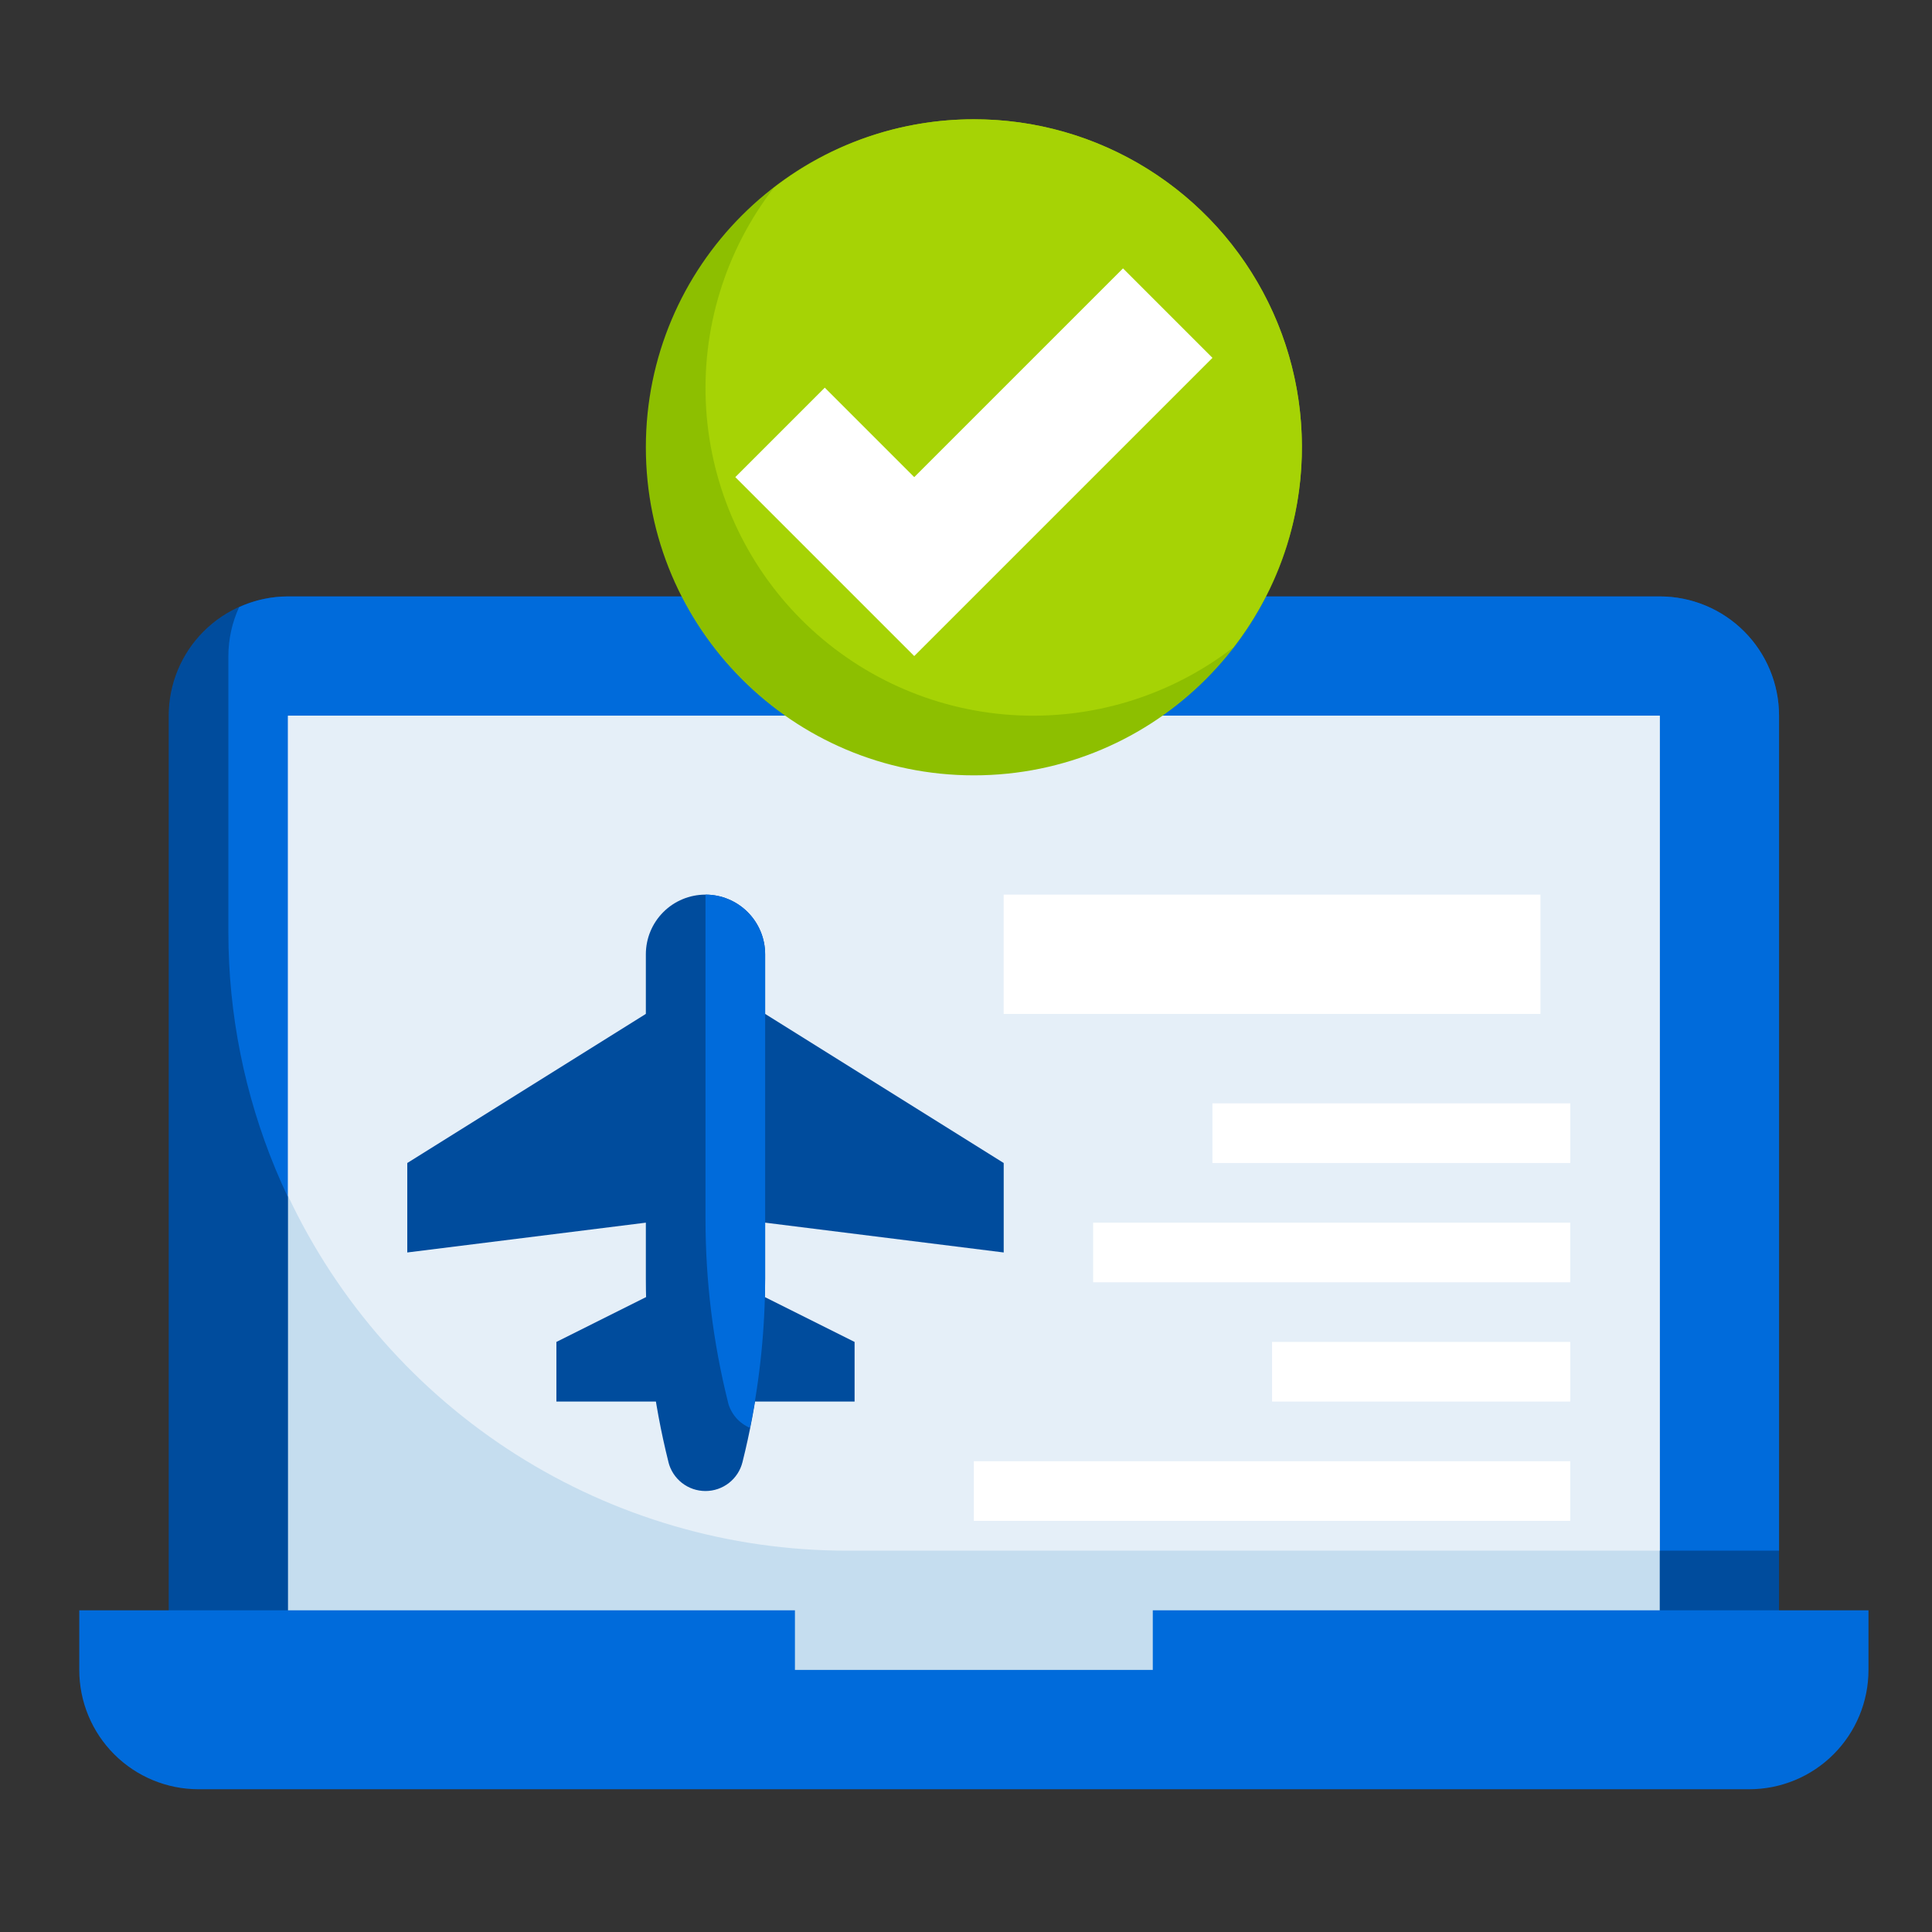 <svg width="72" height="72" viewBox="0 0 72 72" fill="none" xmlns="http://www.w3.org/2000/svg">
<rect x="0" y="0" width="72" height="72" fill="#333333" stroke="none"/>
<g clip-path="url(#clip0_22_4897)">
<path d="M6.287 63.346V26.672C6.287 25.493 6.755 24.362 7.589 23.529C8.423 22.695 9.553 22.227 10.732 22.227H61.853C63.032 22.227 64.163 22.695 64.997 23.529C65.83 24.362 66.299 25.493 66.299 26.672V63.346H6.287Z" fill="#004C9D"/>
<path d="M66.3 26.672C66.3 25.493 65.831 24.362 64.998 23.529C64.164 22.695 63.033 22.227 61.854 22.227H10.733C10.104 22.228 9.483 22.365 8.911 22.627C8.649 23.199 8.512 23.82 8.511 24.449V34.746C8.511 40.857 10.939 46.718 15.26 51.04C19.581 55.361 25.442 57.789 31.554 57.789H66.3V26.672Z" fill="#006BDB"/>
<path d="M10.733 26.672H61.854V62.235H10.733V26.672Z" fill="#C5DDEF"/>
<path d="M61.854 26.672H10.733V44.565C12.592 48.517 15.537 51.859 19.223 54.2C22.91 56.542 27.186 57.787 31.554 57.789H61.854V26.672Z" fill="#E5EFF8"/>
<path d="M42.961 60.012V62.234H29.625V60.012H2.954V62.234C2.954 63.413 3.422 64.544 4.256 65.378C5.089 66.212 6.22 66.68 7.399 66.68H65.188C66.367 66.68 67.498 66.212 68.331 65.378C69.165 64.544 69.633 63.413 69.633 62.234V60.012H42.961Z" fill="#006BDB"/>
<path d="M37.404 33.34H57.408V37.785H37.404V33.34Z" fill="white"/>
<path d="M45.184 41.119H58.52V43.342H45.184V41.119Z" fill="white"/>
<path d="M40.738 45.565H58.519V47.787H40.738V45.565Z" fill="white"/>
<path d="M47.406 50.01H58.52V52.232H47.406V50.01Z" fill="white"/>
<path d="M36.292 54.455H58.519V56.678H36.292V54.455Z" fill="white"/>
<path d="M24.069 37.785L15.178 43.342V46.676L24.069 45.565H28.514L37.405 46.676V43.342L28.514 37.785H24.069Z" fill="#004C9D"/>
<path d="M28.514 48.343L31.848 50.01V52.232H20.735V50.01L24.076 48.339L28.514 48.343Z" fill="#004C9D"/>
<path d="M27.67 54.489C27.594 54.796 27.416 55.07 27.166 55.265C26.916 55.46 26.608 55.566 26.291 55.566C25.974 55.566 25.665 55.46 25.415 55.265C25.165 55.069 24.987 54.796 24.91 54.487V54.481C24.352 52.25 24.069 49.958 24.069 47.658V35.563C24.069 34.973 24.303 34.408 24.72 33.991C25.136 33.574 25.702 33.34 26.291 33.34C26.881 33.34 27.446 33.574 27.863 33.991C28.28 34.408 28.514 34.973 28.514 35.563V47.649C28.514 49.955 28.231 52.252 27.67 54.489Z" fill="#004C9D"/>
<path d="M27.131 52.258V52.264C27.185 52.475 27.288 52.67 27.429 52.834C27.571 52.998 27.749 53.128 27.949 53.212C28.322 51.381 28.511 49.518 28.515 47.649V35.562C28.515 34.973 28.28 34.408 27.864 33.991C27.447 33.574 26.881 33.34 26.292 33.34V45.435C26.292 47.735 26.573 50.027 27.131 52.258Z" fill="#006BDB"/>
<path d="M36.293 28.895C43.045 28.895 48.518 23.422 48.518 16.67C48.518 9.919 43.045 4.446 36.293 4.446C29.542 4.446 24.069 9.919 24.069 16.67C24.069 23.422 29.542 28.895 36.293 28.895Z" fill="#8DBF00"/>
<path d="M36.294 4.445C33.595 4.445 30.974 5.341 28.841 6.995C27.025 9.344 26.128 12.275 26.317 15.239C26.506 18.202 27.768 20.995 29.868 23.095C31.968 25.195 34.761 26.458 37.725 26.647C40.688 26.836 43.619 25.939 45.969 24.122C47.366 22.316 48.227 20.153 48.457 17.881C48.686 15.608 48.273 13.317 47.265 11.268C46.258 9.218 44.695 7.493 42.756 6.287C40.816 5.081 38.578 4.443 36.294 4.445Z" fill="#A6D305"/>
<path d="M27.403 17.781L30.737 14.447L34.071 17.781L41.851 10.002L45.185 13.336L34.071 24.449L27.403 17.781Z" fill="white"/>
</g>
<defs>
<clipPath id="clip0_22_4897">
<rect width="71.125" height="71.125" fill="white" transform="translate(0.732 0)"/>
</clipPath>
</defs>
</svg>
